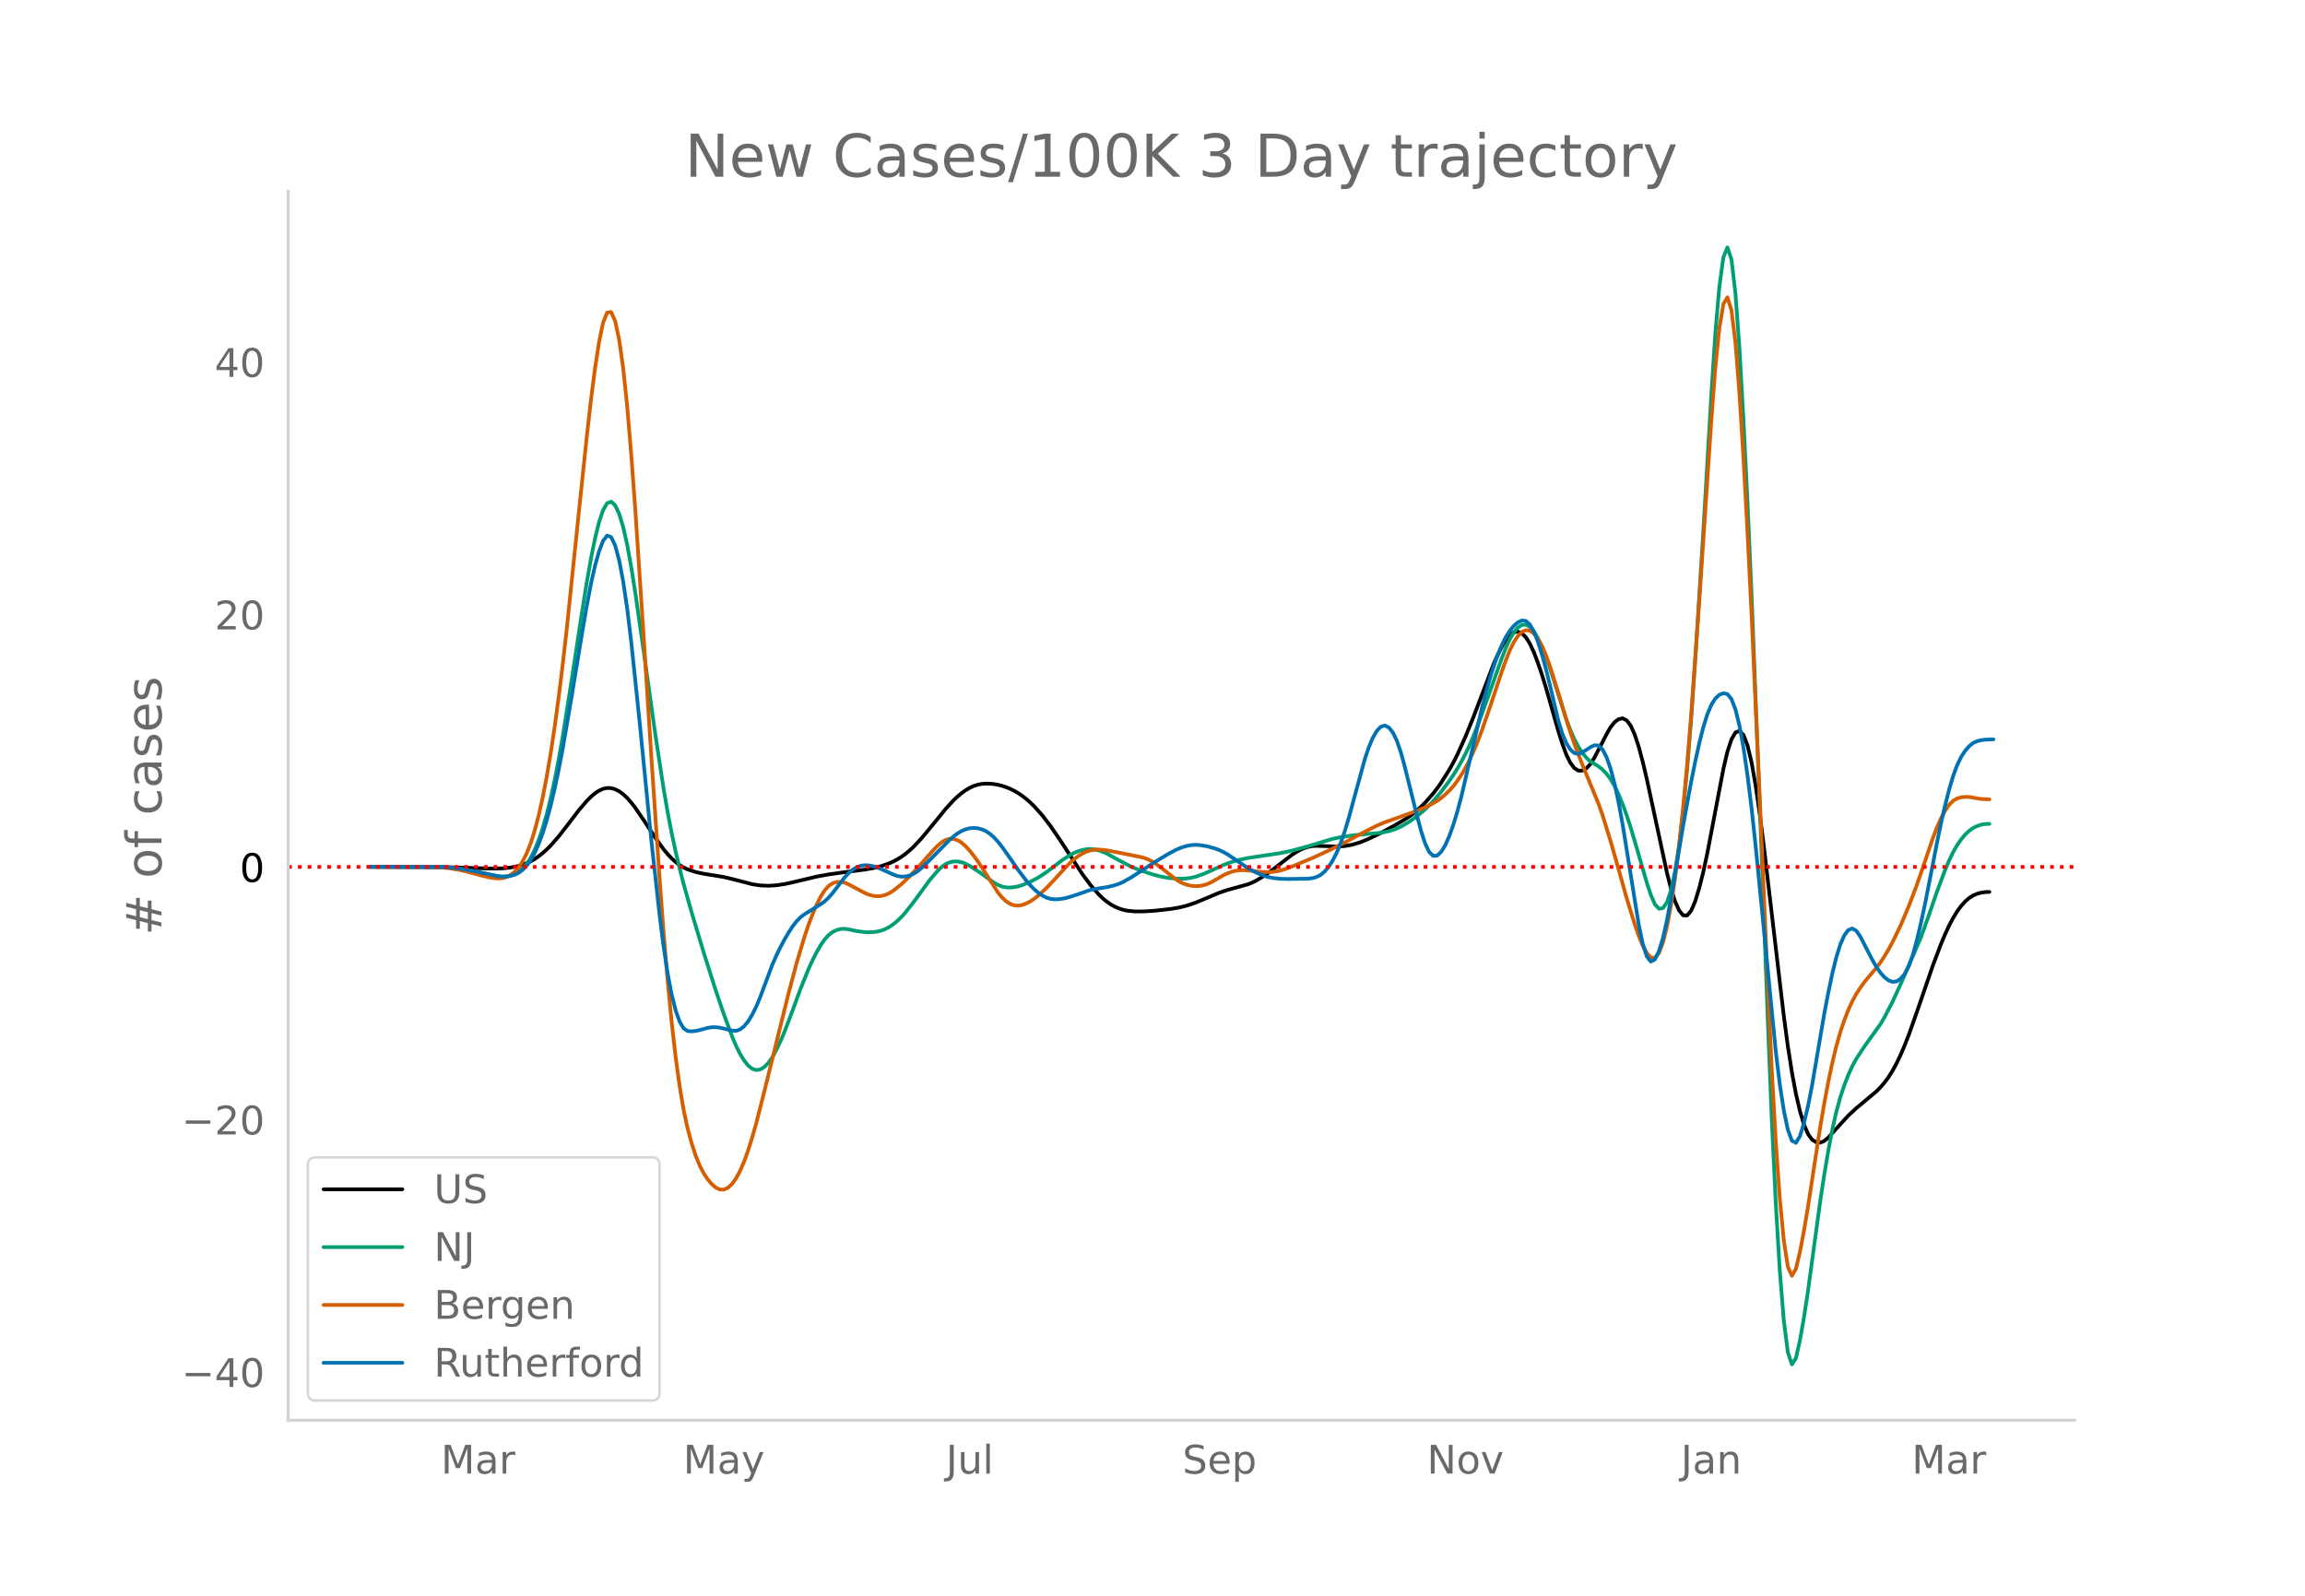 <svg height="864" viewBox="0 0 936 648" width="1248" xmlns="http://www.w3.org/2000/svg" xmlns:xlink="http://www.w3.org/1999/xlink"><defs><style>*{stroke-linecap:butt;stroke-linejoin:round}</style></defs><g id="figure_1"><path d="M0 648h936V0H0z" style="fill:#fff" id="patch_1"/><g id="axes_1"><path d="M117 576.72h725.4V77.76H117z" style="fill:none" id="patch_2"/><path clip-path="url(#p4d30e2252d)" d="m149.973 352.02 31.09.107 9.819.303 8.182.268 4.909-.073 3.272-.327 3.273-.64 1.637-.487 1.636-.615 1.636-.765 1.637-.938 1.636-1.116 1.636-1.292 1.637-1.463 1.636-1.627 3.273-3.735 3.273-4.198 4.909-6.437 3.272-3.813 1.637-1.649 1.636-1.38 1.636-1.086 1.637-.742 1.636-.345 1.637.06 1.636.462 1.636.837 1.637 1.188 1.636 1.534 1.636 1.865 1.637 2.126 3.272 4.785 4.91 7.444 3.272 4.556 1.637 1.975 1.636 1.733 1.636 1.49 1.637 1.245 1.636 1 1.636.768 3.273 1.082 3.273.69 8.182 1.33 4.909 1.198 6.545 1.706 3.273.506 3.273.14 3.272-.201 3.273-.484 3.273-.702 9.818-2.34 4.91-.895 6.545-.918 8.181-1.047 3.273-.574 3.273-.801 3.273-1.156 1.636-.729 1.636-.859 1.637-1.017 1.636-1.18 1.636-1.345 1.637-1.504 3.273-3.474 4.909-5.91 4.909-6.052 3.272-3.57 1.637-1.54 1.636-1.358 1.637-1.17 1.636-.967 1.636-.745 1.637-.52 1.636-.3 1.636-.12 1.637.023 1.636.16 1.636.288 1.637.415 1.636.537 1.637.664 1.636.801 1.636.95 1.637 1.1 1.636 1.259 1.636 1.425 1.637 1.592 3.272 3.668 3.273 4.253 3.273 4.77 9.818 14.98 3.273 4.365 3.273 3.726 1.636 1.583 1.636 1.355 1.637 1.124 1.636.914 1.636.723 1.637.535 1.636.357 3.273.336h3.273l4.909-.312 6.545-.742 3.273-.565 3.273-.83 3.272-1.108 4.91-2.043 4.908-2.06 3.273-1.092 8.182-2.27 1.636-.642 1.637-.791 3.272-1.948 3.273-2.36 8.182-6.298 1.636-1.053 1.637-.9 1.636-.719 1.636-.512 1.637-.299 1.636-.103 4.91.147 3.272.141 3.273-.183 3.272-.598 3.273-1.017 3.273-1.342 4.909-2.386 4.91-2.66 4.908-2.864 1.637-1.065 1.636-1.201 1.636-1.35 3.273-3.147 3.273-3.75 1.636-2.125 1.636-2.314 3.273-5.217 1.637-2.945 1.636-3.216 3.273-7.214 3.272-8.069 8.182-21.48 1.637-3.668 1.636-3.23 1.636-2.749 1.637-2.067 1.636-1.18 1.636-.253 1.637.678 1.636 1.634 1.636 2.61 1.637 3.554 1.636 4.294 1.637 4.833 1.636 5.334 4.909 17.224 1.636 5.213 1.637 4.468 1.636 3.366 1.636 2.194 1.637 1.045 1.636.015 1.637-.894 1.636-1.78 1.636-2.599 3.273-6.294 1.636-3.213 1.637-2.83 1.636-2.066 1.636-1.229 1.637-.34 1.636.796 1.637 2.18 1.636 3.615 1.636 4.994 1.637 6.1 1.636 6.933 8.182 38.078 1.636 6.427 1.637 5.137 1.636 3.7 1.636 2.015 1.637.078 1.636-1.91 1.636-3.819 1.637-5.349 1.636-6.499 1.636-7.572 6.546-34.346 1.636-6.984 1.637-4.99 1.636-2.842 1.636-.66 1.637 1.712 1.636 4.27 1.636 6.865 1.637 9.355 1.636 11.32 1.637 12.757 8.181 69.586 1.637 12.188 1.636 10.528 1.636 8.764 1.637 7.07 1.636 5.442 1.637 3.828 1.636 2.28 1.636 1.067 1.637.185 1.636-.63 1.636-1.377 8.182-9.003 3.273-2.998 8.182-6.85 1.636-1.66 1.636-1.902 1.637-2.222 1.636-2.619 1.637-3.03 1.636-3.439 1.636-3.824 1.637-4.189 3.272-9.235 6.546-19.032 3.273-8.626 1.636-3.909 1.636-3.552 1.637-3.117 1.636-2.667 1.636-2.236 1.637-1.823 1.636-1.414 1.636-1.019 1.637-.7 1.636-.453 1.637-.224 1.636-.054h0" style="fill:none;stroke:#000;stroke-linecap:round;stroke-width:1.5" id="line2d_1"/><path clip-path="url(#p4d30e2252d)" d="m149.973 351.953 27.818.054 4.909.308 4.91.593 4.908.91 8.182 1.773 1.636.256 1.637.125 1.636-.085 1.636-.312 1.637-.557 1.636-.906 1.637-1.354 1.636-1.849 1.636-2.472 1.637-3.225 1.636-4.003 1.636-4.795 1.637-5.652 1.636-6.577 1.636-7.516 1.637-8.437 1.636-9.268 3.273-20.665 4.909-32.076 1.636-10.123 1.637-9.323 1.636-8.066 1.636-6.65 1.637-4.899 1.636-2.81 1.637-.656 1.636 1.477 1.636 3.494 1.637 5.397 1.636 7.277 1.636 9.056 1.637 10.338 3.272 22.842 4.91 35.014 3.272 21.464 1.637 9.511 1.636 8.55 1.636 7.626 1.637 6.906 1.636 6.386 3.273 11.587 4.909 16.305 4.909 15.442 3.273 9.611 3.272 8.809 1.637 3.881 1.636 3.295 1.637 2.672 1.636 2.034 1.636 1.325 1.637.54 1.636-.246 1.636-.979 1.637-1.657 1.636-2.325 1.636-2.965 1.637-3.465 1.636-3.828 3.273-8.618 3.273-8.92 3.272-8.107 1.637-3.571 1.636-3.211 1.636-2.832 1.637-2.361 1.636-1.8 1.637-1.238 1.636-.775 1.636-.41 1.637-.064 1.636.245 3.273.702 3.272.398 1.637.052 1.636-.068 1.637-.201 1.636-.384 1.636-.617 1.637-.86 1.636-1.102 1.636-1.339 1.637-1.569 1.636-1.8 3.273-4.178 6.545-8.95 3.273-3.863 1.636-1.568 1.637-1.158 1.636-.734 1.636-.35 1.637-.008 1.636.324 1.637.637 1.636.86 3.273 2.083 6.545 4.698 1.636.929 1.637.65 1.636.35 1.637.063 1.636-.164 1.636-.33 1.637-.48 3.272-1.333 3.273-1.76 3.273-2.148 3.273-2.484 3.272-2.495 3.273-2.124 1.636-.833 1.637-.658 1.636-.481 1.636-.282 1.637-.063 1.636.162 1.637.38 1.636.57 1.636.73 4.91 2.721 4.908 2.546 3.273 1.352 4.91 1.64 3.272.919 3.273.648 3.272.345 3.273.028 1.637-.134 1.636-.261 1.636-.395 3.273-1.14 3.273-1.422 4.909-2.271 3.273-1.184 3.272-.914 3.273-.677 4.91-.74 8.18-1.218 4.91-1.054 4.91-1.334 11.454-3.4 3.272-.69 4.91-.755 4.909-.476 6.545-.565 3.273-.672 1.636-.49 1.636-.622 1.637-.76 3.273-1.907 3.272-2.316 3.273-2.783 3.273-3.329 3.272-3.85 3.273-4.348 1.637-2.407 1.636-2.614 1.636-2.838 1.637-3.118 1.636-3.453 1.636-3.8 3.273-8.526 8.182-23.008 1.636-4.136 1.637-3.61 1.636-2.807 1.636-1.947 1.637-1.072 1.636-.122 1.636.9 1.637 1.909 1.636 2.755 1.637 3.443 1.636 4.099 1.636 4.707 6.546 20.496 1.636 4.38 1.636 3.739 1.637 3.105 1.636 2.526 1.637 1.998 1.636 1.48 3.273 2.013 1.636 1.29 1.636 1.698 1.637 2.197 1.636 2.786 1.636 3.393 1.637 3.985 1.636 4.506 1.637 4.953 3.272 11.14 3.273 11.273 1.636 4.979 1.637 3.762 1.636 1.836 1.636-.23 1.637-2.366 1.636-4.847 1.637-7.671 1.636-10.603 1.636-13.72 1.637-17.02 1.636-20.36 1.636-23.498 3.273-52.405 3.273-55.701 1.636-25.084 1.637-18.963 1.636-12.006 1.636-4.08 1.637 4.818 1.636 13.91 1.636 22.568 1.637 29.063 1.636 33.396 1.636 37.296 3.273 84.071 3.273 87.949 1.636 40.735 1.637 34.373 1.636 27.38 1.636 20.304 1.637 12.818 1.636 4.919 1.636-2.52 1.637-7.257 1.636-9.29 1.637-10.78 4.909-36.086 1.636-10.735 1.636-9.783 1.637-8.636 1.636-7.296 1.636-5.978 1.637-4.96 1.636-4.243 1.637-3.586 1.636-2.974 3.273-4.972 6.545-9.148 1.636-2.786 3.273-6.303 3.273-7.14 8.182-18.829 3.272-9.147 3.273-9.479 3.273-8.745 1.636-3.9 1.637-3.39 1.636-2.858 1.636-2.38 1.637-1.957 1.636-1.541 1.636-1.14 1.637-.802 1.636-.529 1.637-.267 1.636-.068h0" style="fill:none;stroke:#009e73;stroke-linecap:round;stroke-width:1.5" id="line2d_2"/><path clip-path="url(#p4d30e2252d)" d="m149.973 351.906 24.545.037 4.91.304 3.272.367 3.273.535 3.272.702 6.546 1.754 3.273.749 1.636.242 1.636.128 1.637-.104 1.636-.453 1.636-.825 1.637-1.226 1.636-1.768 1.637-2.45 1.636-3.193 1.636-4.085 1.637-5.127 1.636-6.201 1.636-7.286 1.637-8.434 1.636-9.645 1.636-10.868 1.637-12.085 1.636-13.276 1.637-14.441 4.909-47.368 3.272-31.115 1.637-14.395 1.636-12.712 1.636-10.719 1.637-7.863 1.636-4.143 1.637-.25 1.636 3.653 1.636 7.612 1.637 11.629 1.636 15.654 1.636 19.479 1.637 22.285 3.272 49.545 3.273 51.251 3.273 48.353 1.636 22.053 1.637 19.587 1.636 16.964 1.636 14.375 1.637 11.952 1.636 9.693 1.636 7.577 1.637 6.002 1.636 4.968 1.637 4.042 1.636 3.153 1.636 2.442 1.637 1.91 1.636 1.393 1.636.76 1.637.017 1.636-.75 1.636-1.517 1.637-2.279 1.636-3.037 1.637-3.794 1.636-4.535 1.636-5.195 1.637-5.771 3.272-12.878 9.819-39.774 3.272-12.283 3.273-10.938 1.636-4.827 1.637-4.313 1.636-3.787 1.636-3.238 1.637-2.586 1.636-1.826 1.637-1.077 1.636-.486 1.636-.052 1.637.35 1.636.718 6.545 3.484 1.637.671 1.636.438 1.637.181 1.636-.1 1.636-.408 1.637-.72 1.636-1.016 3.273-2.603 3.272-3.103 3.273-3.503 6.546-7.349 1.636-1.694 1.636-1.417 1.637-.95 1.636-.448 1.636.045 1.637.528 1.636 1.008 1.637 1.466 1.636 1.81 1.636 2.04 1.637 2.246 3.272 5.008 4.91 7.67 1.636 1.99 1.636 1.52 1.637 1.052 1.636.597 1.636.154 1.637-.269 1.636-.603 1.636-.85 1.637-1.076 1.636-1.295 3.273-3.034 3.273-3.446 4.909-5.37 1.636-1.64 1.636-1.434 1.637-1.213 1.636-.988 1.636-.756 1.637-.513 1.636-.268 1.637-.039 3.272.333 4.91.928 9.818 1.975 1.636.593 1.636.805 1.637 1.006 3.272 2.383 4.91 3.927 1.636 1.047 1.636.803 1.637.573 1.636.354 1.636.139 1.637-.078 1.636-.298 1.636-.52 1.637-.744 4.909-2.825 1.636-.769 1.637-.607 1.636-.412 1.636-.211 1.637-.022 3.272.276 3.273.402 3.273.114 1.636-.091 1.637-.204 1.636-.33 1.636-.458 3.273-1.22 8.182-3.405 6.545-3.014 6.546-3.27 8.182-4.383 4.909-2.484 3.272-1.388 6.546-2.316 6.545-2.37 3.273-1.369 3.273-1.646 1.636-.997 1.636-1.186 1.637-1.388 1.636-1.596 1.637-1.846 1.636-2.136 1.636-2.44 1.637-2.78 1.636-3.152 1.636-3.533 1.637-3.909 1.636-4.264 3.273-9.49 4.909-14.679 1.636-4.595 1.637-4.113 1.636-3.333 1.636-2.493 1.637-1.642 1.636-.733 1.636.236 1.637 1.202 1.636 2.106 1.637 2.948 1.636 3.777 1.636 4.557 3.273 10.435 3.273 10.97 1.636 5.111 1.636 4.729 3.273 8.497 6.546 15.883 1.636 4.596 3.273 10.586 3.272 11.467 3.273 11.732 3.273 10.605 1.636 4.693 1.637 3.98 1.636 2.98 1.636 1.826 1.637.173 1.636-1.975 1.636-4.224 1.637-6.467 1.636-8.69 1.637-10.892 1.636-13.105 1.636-15.386 1.637-17.741 1.636-20.108 3.273-46.007 4.909-73.427 1.636-21.652 1.637-16.077 1.636-9.795 1.636-2.7 1.637 5.207 1.636 13.277 1.636 20.932 1.637 26.513 1.636 30.018 1.636 33.11 3.273 73.591 3.273 75.933 1.636 34.899 1.637 29.333 1.636 23.241 1.636 17.075 1.637 10.543 1.636 3.646 1.636-2.842 1.637-6.915 1.636-8.574 1.637-9.75 4.909-32.064 1.636-9.562 1.636-8.758 1.637-7.836 1.636-6.794 1.636-5.763 1.637-4.905 1.636-4.22 1.637-3.568 1.636-2.953 1.636-2.517 1.637-2.262 3.272-3.91 1.637-1.914 1.636-2.187 1.636-2.496 1.637-2.774 1.636-3.018 3.273-6.753 3.273-7.713 3.272-8.646 3.273-9.448 3.273-9.701 1.636-4.237 1.637-3.655 1.636-3.06 1.636-2.397 1.637-1.664 1.636-.96 1.636-.467 1.637-.184 1.636.055 4.91.816 3.272.127h0" style="fill:none;stroke:#d55e00;stroke-linecap:round;stroke-width:1.5" id="line2d_3"/><path clip-path="url(#p4d30e2252d)" d="m149.973 351.957 29.454.102 4.91.367 3.272.409 4.91.889 9.817 2.07 1.637.163 1.636-.027 1.636-.23 1.637-.45 1.636-.772 1.637-1.189 1.636-1.65 1.636-2.233 1.637-2.935 1.636-3.661 1.636-4.4 1.637-5.197 1.636-6.055 1.636-6.924 1.637-7.776 1.636-8.544 3.273-19.05 4.909-29.733 1.636-9.443 1.637-8.624 1.636-7.287 1.636-5.846 1.637-4.288 1.636-2.146 1.637.58 1.636 3.395 1.636 6.073 1.637 8.614 1.636 11.126 1.636 13.496 3.273 31.233 4.91 49.565 3.272 29.658 1.636 12.898 1.637 10.853 1.636 8.696 1.636 6.567 1.637 4.588 1.636 2.756 1.636 1.092 1.637.113 1.636-.181 1.637-.34 3.272-.895 1.637-.24 1.636-.017 1.636.194 3.273.756 1.636.419 1.637.091 1.636-.563 1.637-1.283 1.636-1.995 1.636-2.665 1.637-3.29 1.636-3.908 4.91-13.123 1.635-3.73 1.637-3.367 1.636-3.078 1.637-2.8 1.636-2.509 1.636-2.133 1.637-1.676 1.636-1.243 6.545-4.02 1.637-1.214 1.636-1.534 1.637-1.882 4.909-6.392 1.636-1.71 1.636-1.372 1.637-.981 1.636-.58 1.636-.198 1.637.095 1.636.298 1.637.482 3.272 1.396 3.273 1.503 1.636.58 1.637.282 1.636-.041 1.636-.367 1.637-.695 1.636-1.028 1.637-1.34 3.272-3.158 8.182-8.297 1.636-1.429 1.637-1.239 1.636-.968 1.637-.683 1.636-.403 1.636-.129 1.637.144 1.636.423 1.636.737 1.637 1.085 1.636 1.44 1.636 1.78 1.637 2.046 3.273 4.63 3.272 4.758 3.273 4.315 1.636 1.908 1.637 1.66 1.636 1.4 1.636 1.133 1.637.834 1.636.504 1.637.184 1.636-.05 1.636-.2 1.637-.332 3.272-.998 6.546-2.258 3.273-.587 3.272-.497 3.273-.8 1.636-.56 1.637-.716 3.272-1.831 4.91-3.17 4.909-3.212 4.909-2.954 3.272-1.786 1.637-.729 1.636-.595 1.637-.455 1.636-.291 1.636-.103 1.637.082 3.272.549 3.273.927 1.636.633 1.637.779 1.636.93 3.273 2.204 4.909 3.334 3.273 1.801 3.272 1.333 1.637.481 1.636.356 3.273.374 3.273.086 8.181-.103 1.637-.235 1.636-.436 1.637-.805 1.636-1.34 1.636-1.908 1.637-2.493 1.636-3.165 1.636-3.92 1.637-4.693 1.636-5.418 3.273-12.02 3.273-12 1.636-4.883 1.636-3.872 1.637-2.84 1.636-1.705 1.636-.466 1.637.794 1.636 2.066 1.636 3.399 1.637 4.79 1.636 6.062 4.91 19.669 1.636 6.072 1.636 5.072 1.636 3.403 1.637 1.6 1.636-.142 1.636-1.565 1.637-2.674 1.636-3.694 1.637-4.6 1.636-5.386 1.636-6.15 3.273-14.059 4.91-21.27 1.635-6.355 1.637-5.799 1.636-5.233 1.637-4.62 1.636-3.958 1.636-3.286 1.637-2.622 1.636-1.998 1.636-1.413 1.637-.77 1.636.2 1.636 1.501 1.637 2.865 1.636 4.174 1.637 5.203 1.636 5.95 1.636 6.644 3.273 13.887 1.636 5.4 1.637 3.915 1.636 2.606 1.636 1.475 1.637.379 1.636-.613 3.273-2.132 1.636-.778 1.637.087 1.636 1.55 1.636 3.132 1.637 4.698 1.636 6.178 1.636 7.573 1.637 8.95 6.545 40.679 1.637 7.854 1.636 5.062 1.636 2.062 1.637-.85 1.636-3.31 1.636-5.325 1.637-7.247 1.636-8.993 4.91-29.307 3.272-17.915 1.636-8.113 1.637-7.477 1.636-6.521 1.636-5.245 1.637-3.906 1.636-2.608 1.637-1.514 1.636-.627 1.636.35 1.637 1.975 1.636 4.247 1.636 6.65 1.637 9.02 1.636 11.232 1.636 13.284 1.637 15.164 3.273 33.15 4.909 50.32 1.636 13.438 1.636 10.64 1.637 7.764 1.636 4.496 1.636.833 1.637-2.713 1.636-5.294 1.637-6.909 1.636-8.33 4.909-28.841 1.636-8.621 1.637-7.821 1.636-6.699 1.636-5.254 1.637-3.74 1.636-2.197 1.637-.622 1.636.957 1.636 2.4 4.91 9.501 1.636 2.825 1.636 2.34 1.636 1.818 1.637 1.27 1.636.587 1.637-.228 1.636-1.07 1.636-1.963 1.637-3.12 1.636-4.54 1.636-5.935 1.637-6.943 1.636-7.565 3.273-16.662 1.636-8.475 1.637-7.88 1.636-7.182 1.636-6.449 1.637-5.536 1.636-4.446 1.636-3.367 1.637-2.51 1.636-1.877 1.636-1.291 1.637-.742 1.636-.386 1.637-.223 3.272-.117h0" style="fill:none;stroke:#0072b2;stroke-linecap:round;stroke-width:1.5" id="line2d_4"/><path clip-path="url(#p4d30e2252d)" d="M117 352.043h725.4" style="fill:none;stroke:red;stroke-dasharray:1.5,2.475;stroke-dashoffset:0;stroke-width:1.5" id="line2d_5"/><path d="M117 576.72V77.76" style="fill:none;stroke:#d3d3d3;stroke-linecap:square;stroke-linejoin:miter;stroke-width:1.25" id="patch_3"/><path d="M117 576.72h725.4" style="fill:none;stroke:#d3d3d3;stroke-linecap:square;stroke-linejoin:miter;stroke-width:1.25" id="patch_4"/><g id="matplotlib.axis_1"><g id="xtick_1"><g style="fill:#696969" transform="matrix(.16 0 0 -.16 179.06 598.378)" id="text_1"><defs><path d="M9.813 72.906h14.703l18.593-49.61 18.703 49.61h14.704V0H66.89v64.016l-18.797-50h-9.907l-18.796 50V0H9.813z" id="DejaVuSans-77"/><path d="M34.281 27.484q-10.89 0-15.093-2.484-4.204-2.484-4.204-8.5 0-4.781 3.157-7.594 3.156-2.797 8.562-2.797 7.485 0 12 5.297 4.516 5.297 4.516 14.078v2zm17.922 3.72V0H43.22v8.297Q40.14 3.328 35.547.953q-4.594-2.375-11.234-2.375-8.391 0-13.36 4.719Q6 8.016 6 15.922q0 9.219 6.172 13.906 6.187 4.688 18.437 4.688h12.61v.89q0 6.203-4.078 9.594-4.078 3.39-11.453 3.39-4.688 0-9.141-1.124-4.438-1.125-8.531-3.375v8.312q4.921 1.906 9.562 2.844 4.64.953 9.031.953 11.875 0 17.735-6.156 5.86-6.14 5.86-18.64z" id="DejaVuSans-97"/><path d="M41.11 46.297q-1.516.875-3.297 1.281Q36.03 48 33.89 48q-7.625 0-11.703-4.953-4.079-4.953-4.079-14.234V0H9.08v54.688h9.03v-8.5q2.844 4.984 7.375 7.39Q30.031 56 36.531 56q.922 0 2.047-.125 1.125-.11 2.484-.36z" id="DejaVuSans-114"/></defs><use xlink:href="#DejaVuSans-77"/><use x="86.279" xlink:href="#DejaVuSans-97"/><use x="147.559" xlink:href="#DejaVuSans-114"/></g></g><g id="xtick_2"><g style="fill:#696969" transform="matrix(.16 0 0 -.16 277.433 598.378)" id="text_2"><defs><path d="M32.172-5.078q-3.797-9.766-7.422-12.735-3.61-2.984-9.656-2.984H7.906v7.516h5.282q3.703 0 5.75 1.765Q21-9.766 23.483-3.219l1.61 4.094-22.11 53.813H12.5l17.094-42.766 17.093 42.766h9.516z" id="DejaVuSans-121"/></defs><use xlink:href="#DejaVuSans-77"/><use x="86.279" xlink:href="#DejaVuSans-97"/><use x="147.559" xlink:href="#DejaVuSans-121"/></g></g><g id="xtick_3"><g style="fill:#696969" transform="matrix(.16 0 0 -.16 384.138 598.378)" id="text_3"><defs><path d="M9.813 72.906h9.859V5.078q0-13.187-5-19.14-5-5.954-16.094-5.954h-3.75v8.297h3.078q6.531 0 9.219 3.672Q9.813-4.39 9.813 5.078z" id="DejaVuSans-74"/><path d="M8.5 21.578v33.11h8.984V21.922q0-7.766 3.016-11.656 3.031-3.875 9.094-3.875 7.265 0 11.484 4.64 4.234 4.64 4.234 12.656v31h8.985V0h-8.984v8.406Q42.047 3.422 37.718 1q-4.313-2.422-10.032-2.422-9.421 0-14.312 5.86Q8.5 10.296 8.5 21.578zM31.11 56z" id="DejaVuSans-117"/><path d="M9.422 75.984h8.984V0H9.422z" id="DejaVuSans-108"/></defs><use xlink:href="#DejaVuSans-74"/><use x="29.492" xlink:href="#DejaVuSans-117"/><use x="92.871" xlink:href="#DejaVuSans-108"/></g></g><g id="xtick_4"><g style="fill:#696969" transform="matrix(.16 0 0 -.16 480.165 598.378)" id="text_4"><defs><path d="M53.516 70.516V60.89q-5.61 2.687-10.594 4-4.984 1.328-9.625 1.328-8.047 0-12.422-3.125t-4.375-8.89q0-4.845 2.906-7.313 2.907-2.453 11.016-3.97l5.953-1.218q11.031-2.11 16.281-7.406 5.25-5.297 5.25-14.172 0-10.61-7.11-16.078-7.093-5.469-20.812-5.469-5.172 0-11.015 1.172Q13.14.922 6.89 3.219v10.156q6-3.36 11.765-5.078 5.766-1.703 11.328-1.703 8.438 0 13.032 3.312 4.593 3.328 4.593 9.485 0 5.359-3.297 8.39-3.296 3.032-10.812 4.547L27.484 33.5q-11.03 2.188-15.968 6.875-4.922 4.688-4.922 13.047 0 9.672 6.812 15.234 6.813 5.563 18.766 5.563 5.14 0 10.453-.938 5.328-.922 10.89-2.765z" id="DejaVuSans-83"/><path d="M56.203 29.594v-4.39H14.891q.593-9.282 5.593-14.142 5-4.859 13.938-4.859 5.172 0 10.031 1.266 4.86 1.265 9.656 3.812v-8.5Q49.266.734 44.187-.344 39.11-1.422 33.892-1.422q-13.094 0-20.735 7.61-7.64 7.625-7.64 20.625 0 13.421 7.25 21.296Q20.016 56 32.328 56q11.031 0 17.453-7.11 6.422-7.093 6.422-19.296zm-8.984 2.64q-.094 7.36-4.125 11.75-4.032 4.407-10.672 4.407-7.516 0-12.031-4.25-4.516-4.25-5.203-11.97z" id="DejaVuSans-101"/><path d="M18.11 8.203v-29H9.077v75.484h9.031v-8.296q2.844 4.875 7.157 7.234Q29.594 56 35.594 56q9.968 0 16.187-7.906 6.235-7.907 6.235-20.797T51.78 6.484q-6.218-7.906-16.187-7.906-6 0-10.328 2.375-4.313 2.375-7.157 7.25zm30.578 19.094q0 9.906-4.079 15.547-4.078 5.64-11.203 5.64-7.14 0-11.218-5.64-4.079-5.64-4.079-15.547 0-9.906 4.078-15.547 4.079-5.64 11.22-5.64 7.124 0 11.202 5.64t4.078 15.547z" id="DejaVuSans-112"/></defs><use xlink:href="#DejaVuSans-83"/><use x="63.477" xlink:href="#DejaVuSans-101"/><use x="125" xlink:href="#DejaVuSans-112"/></g></g><g id="xtick_5"><g style="fill:#696969" transform="matrix(.16 0 0 -.16 579.449 598.378)" id="text_5"><defs><path d="M9.813 72.906h13.28l32.329-60.984v60.984h9.562V0h-13.28L19.39 60.984V0H9.813z" id="DejaVuSans-78"/><path d="M30.61 48.39q-7.22 0-11.422-5.64-4.204-5.64-4.204-15.453 0-9.813 4.172-15.453 4.188-5.64 11.453-5.64 7.188 0 11.375 5.655 4.203 5.672 4.203 15.438 0 9.719-4.203 15.406-4.187 5.688-11.375 5.688zm0 7.61q11.718 0 18.406-7.625 6.703-7.61 6.703-21.078 0-13.422-6.703-21.078-6.688-7.64-18.407-7.64-11.765 0-18.437 7.64-6.656 7.656-6.656 21.078 0 13.469 6.656 21.078Q18.844 56 30.609 56z" id="DejaVuSans-111"/><path d="M2.984 54.688H12.5L29.594 8.797l17.093 45.89h9.516L35.687 0H23.485z" id="DejaVuSans-118"/></defs><use xlink:href="#DejaVuSans-78"/><use x="74.805" xlink:href="#DejaVuSans-111"/><use x="135.986" xlink:href="#DejaVuSans-118"/></g></g><g id="xtick_6"><g style="fill:#696969" transform="matrix(.16 0 0 -.16 682.55 598.378)" id="text_6"><defs><path d="M54.89 33.016V0h-8.984v32.719q0 7.765-3.031 11.61-3.031 3.858-9.078 3.858-7.281 0-11.484-4.64-4.204-4.625-4.204-12.64V0H9.08v54.688h9.03v-8.5q3.235 4.937 7.594 7.374Q30.078 56 35.797 56q9.422 0 14.25-5.828 4.844-5.828 4.844-17.156z" id="DejaVuSans-110"/></defs><use xlink:href="#DejaVuSans-74"/><use x="29.492" xlink:href="#DejaVuSans-97"/><use x="90.771" xlink:href="#DejaVuSans-110"/></g></g><g id="xtick_7"><g style="fill:#696969" transform="matrix(.16 0 0 -.16 776.334 598.378)" id="text_7"><use xlink:href="#DejaVuSans-77"/><use x="86.279" xlink:href="#DejaVuSans-97"/><use x="147.559" xlink:href="#DejaVuSans-114"/></g></g></g><g id="matplotlib.axis_2"><g id="ytick_1"><g style="fill:#696969" transform="matrix(.16 0 0 -.16 73.733 563.203)" id="text_8"><defs><path d="M10.594 35.5h62.593v-8.297H10.594z" id="DejaVuSans-8722"/><path d="M37.797 64.313 12.89 25.39h24.906zm-2.594 8.593H47.61V25.391h10.407v-8.203H47.609V0h-9.812v17.188H4.89v9.515z" id="DejaVuSans-52"/><path d="M31.781 66.406q-7.61 0-11.453-7.5Q16.5 51.422 16.5 36.375q0-14.984 3.828-22.484 3.844-7.5 11.453-7.5 7.672 0 11.5 7.5 3.844 7.5 3.844 22.484 0 15.047-3.844 22.531-3.828 7.5-11.5 7.5zm0 7.813q12.266 0 18.735-9.703 6.468-9.688 6.468-28.141 0-18.406-6.468-28.11-6.47-9.687-18.735-9.687-12.25 0-18.718 9.688-6.47 9.703-6.47 28.109 0 18.453 6.47 28.14Q19.53 74.22 31.78 74.22z" id="DejaVuSans-48"/></defs><use xlink:href="#DejaVuSans-8722"/><use x="83.789" xlink:href="#DejaVuSans-52"/><use x="147.412" xlink:href="#DejaVuSans-48"/></g></g><g id="ytick_2"><g style="fill:#696969" transform="matrix(.16 0 0 -.16 73.733 460.663)" id="text_9"><defs><path d="M19.188 8.297h34.421V0H7.33v8.297q5.609 5.812 15.296 15.594 9.703 9.797 12.188 12.64 4.734 5.313 6.609 9 1.89 3.688 1.89 7.25 0 5.813-4.078 9.469-4.078 3.672-10.625 3.672-4.64 0-9.797-1.61-5.14-1.609-11-4.89v9.969Q13.767 71.78 18.938 73q5.188 1.219 9.485 1.219 11.328 0 18.062-5.672 6.735-5.656 6.735-15.125 0-4.5-1.688-8.531-1.672-4.016-6.125-9.485-1.218-1.422-7.765-8.187-6.532-6.766-18.453-18.922z" id="DejaVuSans-50"/></defs><use xlink:href="#DejaVuSans-8722"/><use x="83.789" xlink:href="#DejaVuSans-50"/><use x="147.412" xlink:href="#DejaVuSans-48"/></g></g><g id="ytick_3"><use xlink:href="#DejaVuSans-48" transform="matrix(.16 0 0 -.16 97.32 358.122)" id="text_10"/></g><g id="ytick_4"><g style="fill:#696969" transform="matrix(.16 0 0 -.16 87.14 255.581)" id="text_11"><use xlink:href="#DejaVuSans-50"/><use x="63.623" xlink:href="#DejaVuSans-48"/></g></g><g id="ytick_5"><g style="fill:#696969" transform="matrix(.16 0 0 -.16 87.14 153.04)" id="text_12"><use xlink:href="#DejaVuSans-52"/><use x="63.623" xlink:href="#DejaVuSans-48"/></g></g><g style="fill:#696969" transform="matrix(0 -.2 -.2 0 65.573 379.813)" id="text_13"><defs><path d="M51.125 44H36.922l-4.11-16.313h14.313zm-7.328 27.781-5.078-20.265h14.265L58.11 71.78h7.813L60.89 51.516h15.234V44h-17.14l-4-16.313h15.53V20.22H53.079L48 0h-7.813l5.032 20.219H30.906L25.875 0h-7.86l5.079 20.219H7.719v7.468h17.187L29 44H13.281v7.516h17.625l4.985 20.265z" id="DejaVuSans-35"/><path d="M37.11 75.984V68.5h-8.594q-4.828 0-6.72-1.953-1.874-1.953-1.874-7.031v-4.828h14.797v-6.985H19.922V0H10.89v47.703H2.297v6.984h8.594V58.5q0 9.125 4.25 13.297 4.25 4.187 13.468 4.187z" id="DejaVuSans-102"/><path d="M48.781 52.594v-8.407q-3.812 2.11-7.64 3.157-3.828 1.047-7.735 1.047-8.75 0-13.593-5.547-4.829-5.532-4.829-15.547 0-10.016 4.829-15.563 4.843-5.53 13.593-5.53 3.907 0 7.735 1.046 3.828 1.047 7.64 3.156V2.094Q45.016.344 40.984-.531q-4.015-.89-8.562-.89-12.36 0-19.64 7.765-7.266 7.765-7.266 20.953 0 13.375 7.343 21.031Q20.22 56 33.016 56q4.14 0 8.093-.86 3.953-.843 7.672-2.546z" id="DejaVuSans-99"/><path d="M44.281 53.078v-8.5q-3.797 1.953-7.906 2.922-4.094.984-8.5.984-6.688 0-10.031-2.047-3.344-2.046-3.344-6.156 0-3.125 2.39-4.906 2.391-1.781 9.626-3.39l3.078-.688q9.562-2.047 13.593-5.781 4.032-3.735 4.032-10.422 0-7.625-6.032-12.078-6.03-4.438-16.578-4.438-4.39 0-9.156.86Q10.688.296 5.422 2v9.281q4.984-2.594 9.812-3.89 4.829-1.282 9.579-1.282 6.343 0 9.75 2.172 3.421 2.172 3.421 6.125 0 3.656-2.468 5.61-2.453 1.953-10.813 3.765l-3.125.735q-8.344 1.75-12.062 5.39-3.704 3.64-3.704 9.985 0 7.718 5.47 11.906Q16.75 56 26.811 56q4.97 0 9.36-.734 4.406-.72 8.11-2.188z" id="DejaVuSans-115"/></defs><use xlink:href="#DejaVuSans-35"/><use x="83.789" xlink:href="#DejaVuSans-32"/><use x="115.576" xlink:href="#DejaVuSans-111"/><use x="176.758" xlink:href="#DejaVuSans-102"/><use x="211.963" xlink:href="#DejaVuSans-32"/><use x="243.75" xlink:href="#DejaVuSans-99"/><use x="298.73" xlink:href="#DejaVuSans-97"/><use x="360.01" xlink:href="#DejaVuSans-115"/><use x="412.109" xlink:href="#DejaVuSans-101"/><use x="473.633" xlink:href="#DejaVuSans-115"/></g></g><g style="fill:#696969" transform="matrix(.24 0 0 -.24 278.113 71.76)" id="text_14"><defs><path d="M4.203 54.688h8.985l11.234-42.672 11.172 42.672h10.593l11.235-42.672 11.187 42.672h8.985L63.28 0H52.688L40.922 44.828 29.109 0H18.5z" id="DejaVuSans-119"/><path d="M64.406 67.281v-10.39q-4.984 4.64-10.625 6.922-5.64 2.296-11.984 2.296-12.5 0-19.14-7.64-6.641-7.64-6.641-22.094 0-14.406 6.64-22.047 6.64-7.64 19.14-7.64 6.345 0 11.985 2.296 5.64 2.297 10.625 6.938V5.609Q59.234 2.094 53.437.33q-5.78-1.75-12.218-1.75-16.563 0-26.094 10.124-9.516 10.14-9.516 27.672 0 17.578 9.516 27.703 9.531 10.14 26.094 10.14 6.531 0 12.312-1.734 5.797-1.734 10.875-5.203z" id="DejaVuSans-67"/><path d="M25.39 72.906h8.297L8.297-9.28H0z" id="DejaVuSans-47"/><path d="M12.406 8.297h16.11v55.625l-17.532-3.516v8.985l17.438 3.515h9.86V8.296H54.39V0H12.406z" id="DejaVuSans-49"/><path d="M9.813 72.906h9.859V42.094L52.39 72.906h12.703L28.906 38.922 67.672 0H54.688L19.672 35.11V0h-9.86z" id="DejaVuSans-75"/><path d="M40.578 39.313Q47.656 37.797 51.625 33q3.984-4.781 3.984-11.813 0-10.78-7.422-16.703-7.421-5.906-21.093-5.906-4.578 0-9.438.906-4.86.907-10.031 2.72v9.515q4.094-2.39 8.969-3.61 4.89-1.218 10.218-1.218 9.266 0 14.125 3.656 4.86 3.656 4.86 10.64 0 6.454-4.516 10.079-4.515 3.64-12.562 3.64h-8.5v8.11h8.89q7.266 0 11.125 2.906 3.86 2.906 3.86 8.375 0 5.61-3.985 8.61-3.968 3.015-11.39 3.015-4.063 0-8.703-.89-4.641-.876-10.203-2.72v8.782q5.624 1.562 10.53 2.344 4.907.78 9.25.78 11.235 0 17.766-5.109 6.547-5.093 6.547-13.78 0-6.063-3.468-10.235-3.47-4.172-9.86-5.782z" id="DejaVuSans-51"/><path d="M19.672 64.797V8.109h11.922q15.093 0 22.093 6.829 7 6.843 7 21.593 0 14.64-7 21.453-7 6.813-22.093 6.813zm-9.86 8.11h20.266q21.188 0 31.094-8.813 9.922-8.813 9.922-27.563 0-18.86-9.969-27.703Q51.172 0 30.078 0H9.813z" id="DejaVuSans-68"/><path d="M18.313 70.219V54.688h18.5v-6.985h-18.5V18.016q0-6.688 1.828-8.594 1.828-1.906 7.453-1.906h9.218V0h-9.218q-10.407 0-14.36 3.875-3.953 3.89-3.953 14.14v29.688H2.687v6.984h6.594V70.22z" id="DejaVuSans-116"/><path d="M9.422 54.688h8.984V-.984q0-10.438-3.984-15.125-3.969-4.688-12.813-4.688h-3.421v7.61H.594q5.125 0 6.968 2.374 1.86 2.36 1.86 9.829zm0 21.296h8.984v-11.39H9.422z" id="DejaVuSans-106"/></defs><use xlink:href="#DejaVuSans-78"/><use x="74.805" xlink:href="#DejaVuSans-101"/><use x="136.328" xlink:href="#DejaVuSans-119"/><use x="218.115" xlink:href="#DejaVuSans-32"/><use x="249.902" xlink:href="#DejaVuSans-67"/><use x="319.727" xlink:href="#DejaVuSans-97"/><use x="381.006" xlink:href="#DejaVuSans-115"/><use x="433.105" xlink:href="#DejaVuSans-101"/><use x="494.629" xlink:href="#DejaVuSans-115"/><use x="546.729" xlink:href="#DejaVuSans-47"/><use x="580.42" xlink:href="#DejaVuSans-49"/><use x="644.043" xlink:href="#DejaVuSans-48"/><use x="707.666" xlink:href="#DejaVuSans-48"/><use x="771.289" xlink:href="#DejaVuSans-75"/><use x="836.865" xlink:href="#DejaVuSans-32"/><use x="868.652" xlink:href="#DejaVuSans-51"/><use x="932.275" xlink:href="#DejaVuSans-32"/><use x="964.063" xlink:href="#DejaVuSans-68"/><use x="1041.064" xlink:href="#DejaVuSans-97"/><use x="1102.344" xlink:href="#DejaVuSans-121"/><use x="1161.523" xlink:href="#DejaVuSans-32"/><use x="1193.311" xlink:href="#DejaVuSans-116"/><use x="1232.52" xlink:href="#DejaVuSans-114"/><use x="1273.633" xlink:href="#DejaVuSans-97"/><use x="1334.912" xlink:href="#DejaVuSans-106"/><use x="1362.695" xlink:href="#DejaVuSans-101"/><use x="1424.219" xlink:href="#DejaVuSans-99"/><use x="1479.199" xlink:href="#DejaVuSans-116"/><use x="1518.408" xlink:href="#DejaVuSans-111"/><use x="1579.59" xlink:href="#DejaVuSans-114"/><use x="1620.703" xlink:href="#DejaVuSans-121"/></g><g id="legend_1"><path d="M128.2 568.72h136.45q3.2 0 3.2-3.2v-92.34q0-3.2-3.2-3.2H128.2q-3.2 0-3.2 3.2v92.34q0 3.2 3.2 3.2z" style="fill:none;opacity:.8;stroke:#ccc;stroke-linejoin:miter" id="patch_5"/><path d="M131.4 482.938h32" style="fill:none;stroke:#000;stroke-linecap:round;stroke-width:1.5" id="line2d_6"/><g style="fill:#696969" transform="matrix(.16 0 0 -.16 176.2 488.538)" id="text_15"><defs><path d="M8.688 72.906h9.921V28.61q0-11.718 4.235-16.875 4.25-5.14 13.781-5.14 9.469 0 13.719 5.14 4.25 5.157 4.25 16.875v44.297H64.5V27.391q0-14.25-7.063-21.532-7.046-7.28-20.812-7.28-13.828 0-20.89 7.28-7.047 7.282-7.047 21.532z" id="DejaVuSans-85"/></defs><use xlink:href="#DejaVuSans-85"/><use x="73.193" xlink:href="#DejaVuSans-83"/></g><path d="M131.4 506.423h32" style="fill:none;stroke:#009e73;stroke-linecap:round;stroke-width:1.5" id="line2d_8"/><g style="fill:#696969" transform="matrix(.16 0 0 -.16 176.2 512.023)" id="text_16"><use xlink:href="#DejaVuSans-78"/><use x="74.805" xlink:href="#DejaVuSans-74"/></g><path d="M131.4 529.908h32" style="fill:none;stroke:#d55e00;stroke-linecap:round;stroke-width:1.5" id="line2d_10"/><g style="fill:#696969" transform="matrix(.16 0 0 -.16 176.2 535.508)" id="text_17"><defs><path d="M19.672 34.813V8.108H35.5q7.953 0 11.781 3.297 3.844 3.297 3.844 10.078 0 6.844-3.844 10.078-3.828 3.25-11.781 3.25zm0 29.984V42.828h14.61q7.218 0 10.75 2.703 3.546 2.719 3.546 8.282 0 5.515-3.547 8.25-3.531 2.734-10.75 2.734zm-9.86 8.11h25.204q11.28 0 17.375-4.688Q58.5 63.53 58.5 54.89q0-6.703-3.125-10.657-3.125-3.953-9.188-4.922 7.282-1.562 11.313-6.53 4.031-4.954 4.031-12.376 0-9.765-6.64-15.093Q48.25 0 35.984 0H9.812z" id="DejaVuSans-66"/><path d="M45.406 27.984q0 9.766-4.031 15.125-4.016 5.375-11.297 5.375-7.219 0-11.25-5.375-4.031-5.359-4.031-15.125 0-9.718 4.031-15.093t11.25-5.375q7.281 0 11.297 5.375 4.031 5.375 4.031 15.093zm8.985-21.203q0-13.953-6.203-20.765Q42-20.797 29.203-20.797q-4.734 0-8.937.703-4.203.703-8.157 2.172v8.735q3.954-2.141 7.813-3.157 3.86-1.031 7.86-1.031 8.843 0 13.234 4.61 4.39 4.609 4.39 13.937v4.453q-2.781-4.844-7.125-7.234Q33.938 0 27.875 0 17.828 0 11.672 7.656q-6.156 7.672-6.156 20.328 0 12.688 6.156 20.344Q17.828 56 27.875 56q6.063 0 10.406-2.39 4.344-2.391 7.125-7.22v8.297h8.985z" id="DejaVuSans-103"/></defs><use xlink:href="#DejaVuSans-66"/><use x="68.604" xlink:href="#DejaVuSans-101"/><use x="130.127" xlink:href="#DejaVuSans-114"/><use x="169.49" xlink:href="#DejaVuSans-103"/><use x="232.967" xlink:href="#DejaVuSans-101"/><use x="294.49" xlink:href="#DejaVuSans-110"/></g><path d="M131.4 553.393h32" style="fill:none;stroke:#0072b2;stroke-linecap:round;stroke-width:1.5" id="line2d_12"/><g style="fill:#696969" transform="matrix(.16 0 0 -.16 176.2 558.992)" id="text_18"><defs><path d="M44.39 34.188q3.172-1.079 6.172-4.594 3-3.516 6.032-9.672L66.609 0H56l-9.313 18.703q-3.624 7.328-7.015 9.719-3.39 2.39-9.25 2.39h-10.75V0h-9.86v72.906h22.266q12.5 0 18.656-5.234 6.157-5.219 6.157-15.766 0-6.89-3.203-11.437-3.204-4.532-9.297-6.282zM19.673 64.797V38.922h12.406q7.125 0 10.766 3.297 3.64 3.297 3.64 9.687 0 6.39-3.64 9.64-3.64 3.25-10.766 3.25z" id="DejaVuSans-82"/><path d="M54.89 33.016V0h-8.984v32.719q0 7.765-3.031 11.61-3.031 3.858-9.078 3.858-7.281 0-11.484-4.64-4.204-4.625-4.204-12.64V0H9.08v75.984h9.03V46.188q3.235 4.937 7.594 7.374Q30.078 56 35.797 56q9.422 0 14.25-5.828 4.844-5.828 4.844-17.156z" id="DejaVuSans-104"/><path d="M45.406 46.39v29.594h8.985V0h-8.985v8.203Q42.578 3.328 38.25.953q-4.313-2.375-10.375-2.375-9.906 0-16.14 7.906-6.22 7.922-6.22 20.813 0 12.89 6.22 20.797Q17.968 56 27.874 56q6.063 0 10.375-2.375 4.328-2.36 7.156-7.234zm-30.61-19.093q0-9.906 4.079-15.547 4.078-5.64 11.203-5.64 7.125 0 11.219 5.64 4.11 5.64 4.11 15.547 0 9.906-4.11 15.547-4.094 5.64-11.219 5.64-7.125 0-11.203-5.64-4.078-5.64-4.078-15.547z" id="DejaVuSans-100"/></defs><use xlink:href="#DejaVuSans-82"/><use x="64.982" xlink:href="#DejaVuSans-117"/><use x="128.361" xlink:href="#DejaVuSans-116"/><use x="167.57" xlink:href="#DejaVuSans-104"/><use x="230.949" xlink:href="#DejaVuSans-101"/><use x="292.473" xlink:href="#DejaVuSans-114"/><use x="333.586" xlink:href="#DejaVuSans-102"/><use x="368.791" xlink:href="#DejaVuSans-111"/><use x="429.973" xlink:href="#DejaVuSans-114"/><use x="469.336" xlink:href="#DejaVuSans-100"/></g></g></g></g><defs><clipPath id="p4d30e2252d"><path d="M117 77.76h725.4v498.96H117z"/></clipPath></defs></svg>